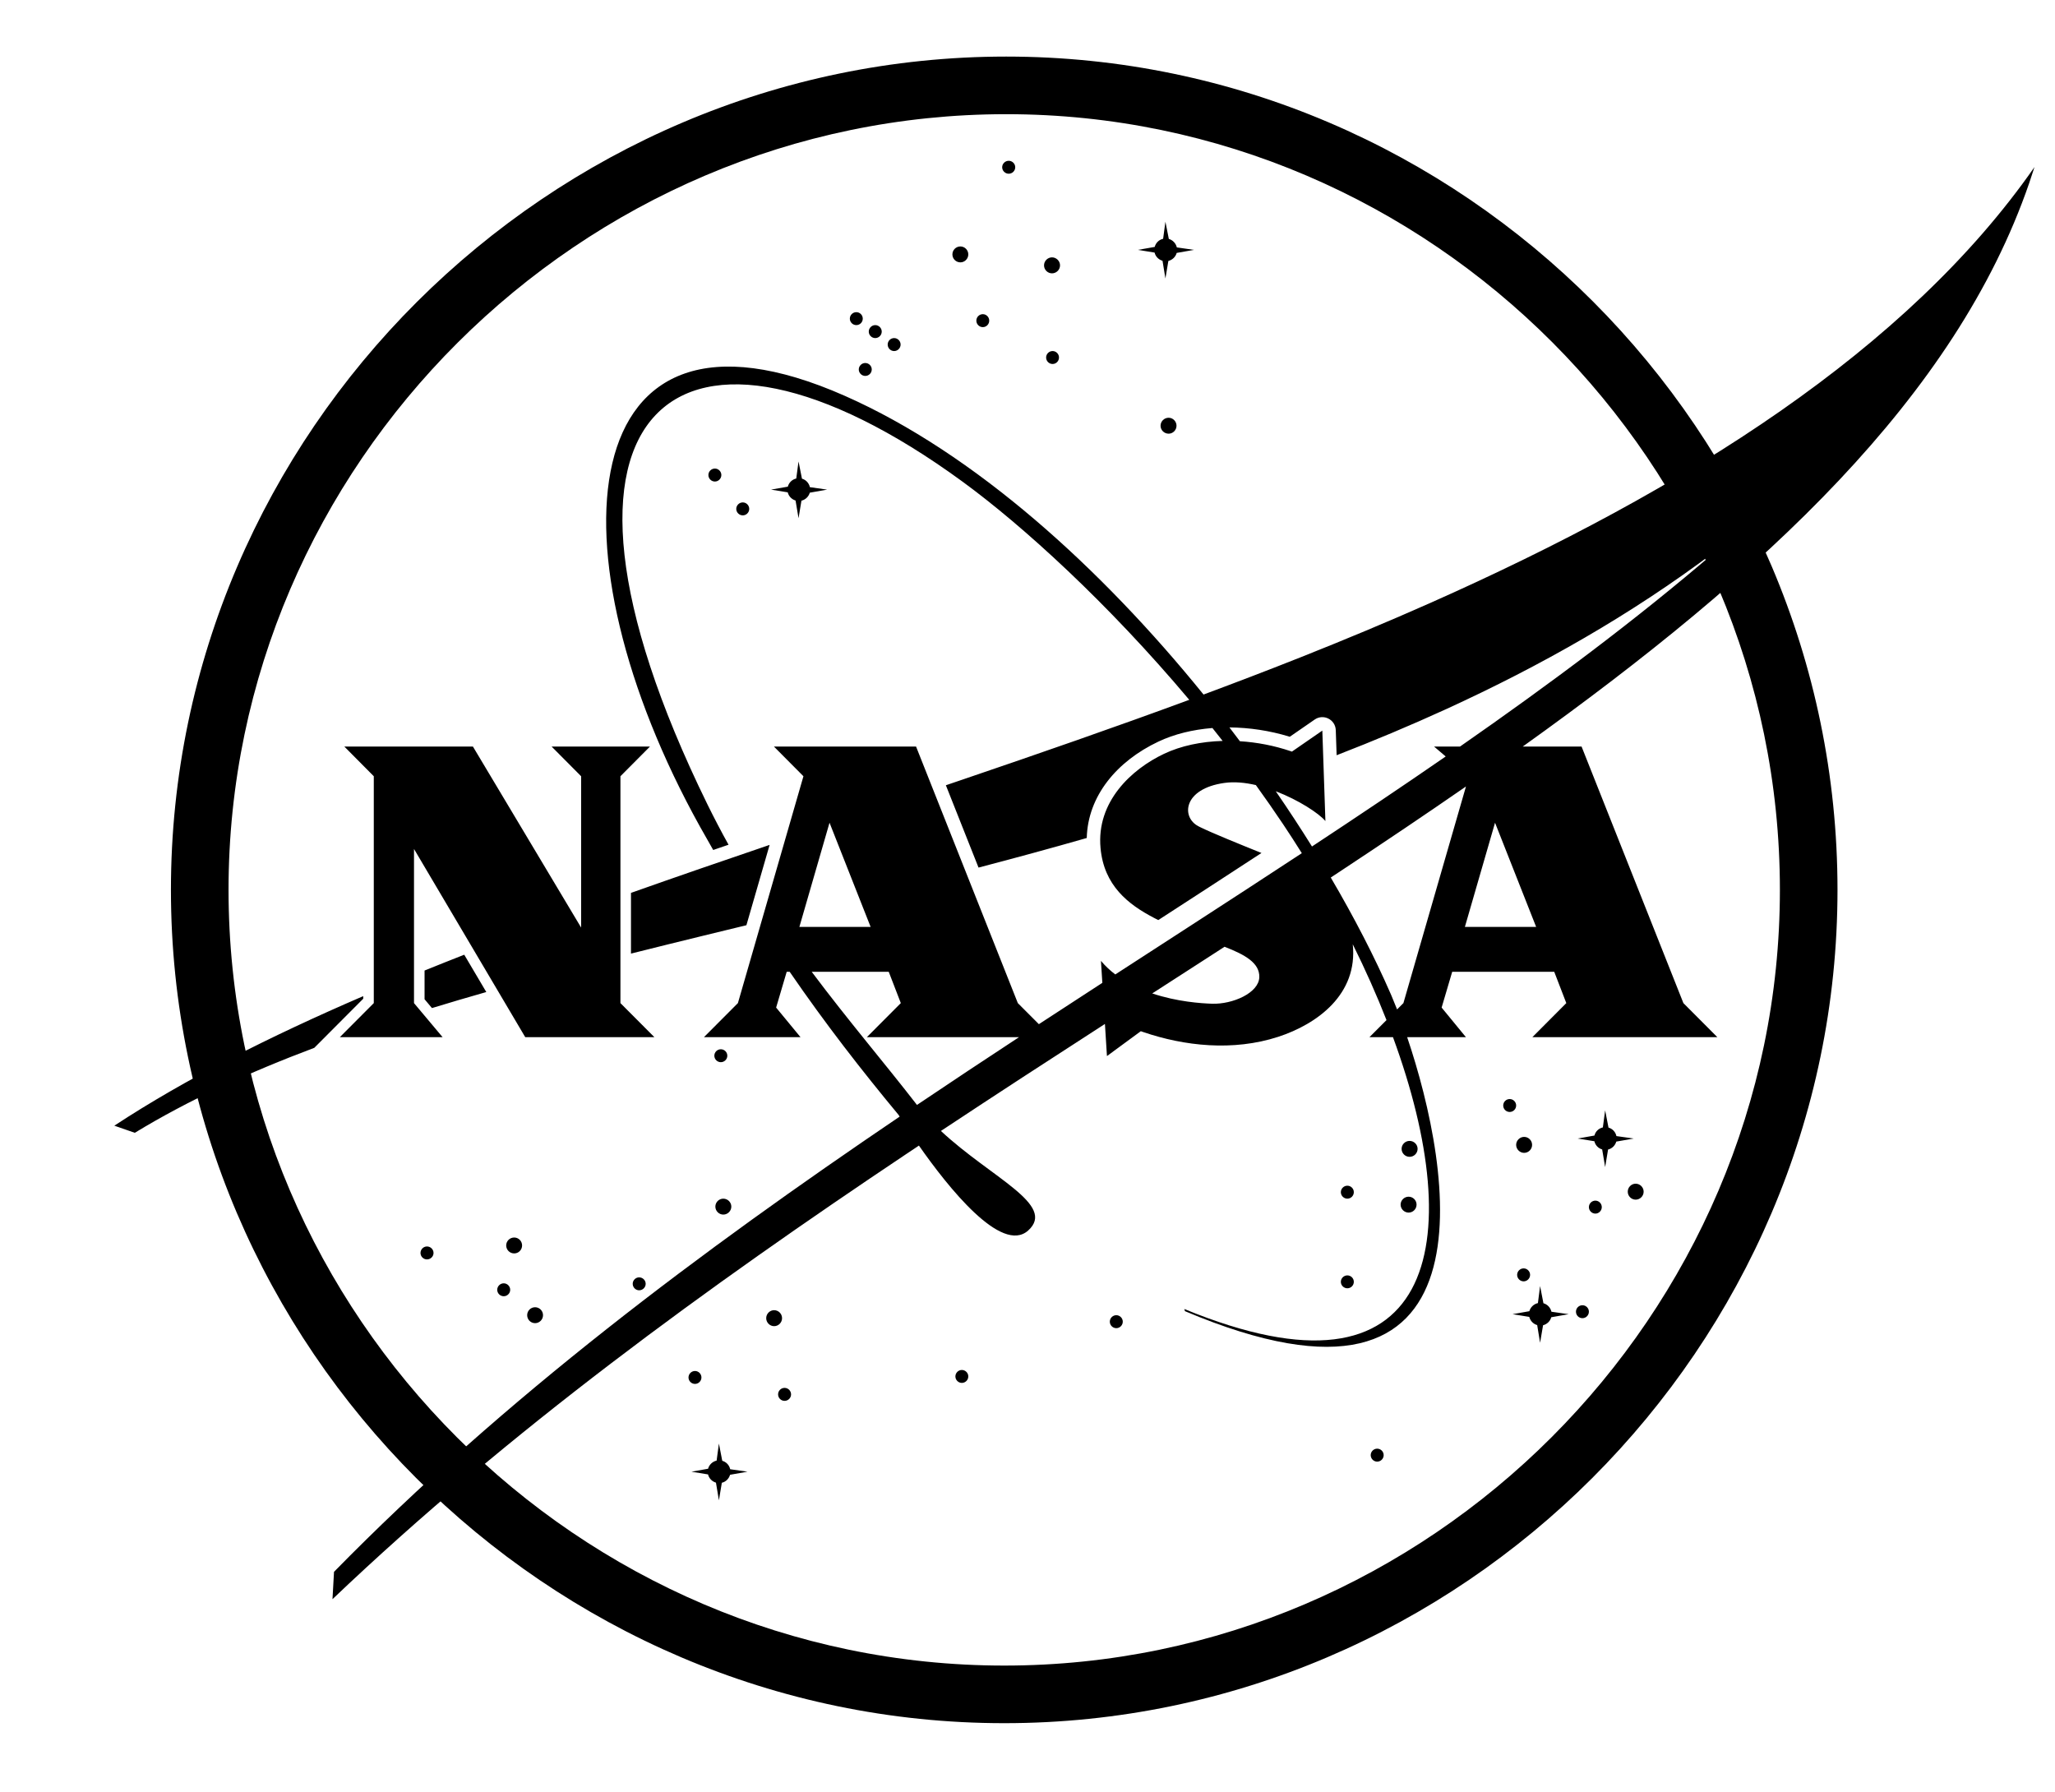 <?xml version="1.0" encoding="utf-8"?>
<svg viewBox="-1.389 1.297 149.831 130.654" xmlns="http://www.w3.org/2000/svg">
  <title> flat-nasa-logo </title>
  <g transform="matrix(1, 0, 0, 1, 6.946, 5.422)">
    <path d="M65.026,-7.95807864e-15 C31.663,-7.95807864e-15 4.128,27.443 4.128,60.752 C4.128,94.09 31.548,121.51 64.886,121.51 C98.217,121.51 125.638,94.088 125.638,60.752 C125.638,27.395 98.332,-7.95807864e-15 65.026,-7.95807864e-15 Z M65.026,4.2 C96.009,4.2 121.438,29.712 121.438,60.752 C121.438,91.768 95.897,117.31 64.886,117.31 C33.867,117.31 8.328,91.77 8.328,60.752 C8.328,29.765 33.979,4.2 65.026,4.2 Z"/>
    <path d="M44.081,101.123 L44.325,102.38 C44.614,102.459 44.84,102.699 44.903,102.995 L46.166,103.175 L44.894,103.399 C44.811,103.686 44.586,103.912 44.294,103.982 L44.081,105.262 L43.866,103.973 C43.579,103.888 43.359,103.66 43.288,103.373 L42.079,103.175 L43.29,102.96 C43.373,102.664 43.614,102.432 43.914,102.366 L44.081,101.123 Z M92.075,101.495 C92.336,101.495 92.549,101.708 92.549,101.967 C92.549,102.227 92.336,102.441 92.075,102.441 C91.819,102.441 91.604,102.227 91.604,101.967 C91.604,101.708 91.819,101.495 92.075,101.495 Z M48.868,97.064 C49.129,97.064 49.342,97.277 49.342,97.538 C49.342,97.797 49.129,98.01 48.868,98.01 C48.607,98.01 48.396,97.797 48.396,97.538 C48.396,97.277 48.607,97.064 48.868,97.064 Z M42.338,95.832 C42.594,95.832 42.807,96.043 42.807,96.306 C42.807,96.562 42.594,96.775 42.338,96.775 C42.079,96.775 41.864,96.562 41.864,96.306 C41.864,96.043 42.079,95.832 42.338,95.832 Z M61.792,95.758 C62.051,95.758 62.264,95.971 62.264,96.229 C62.264,96.488 62.051,96.701 61.792,96.701 C61.538,96.701 61.323,96.488 61.323,96.229 C61.323,95.971 61.538,95.758 61.792,95.758 Z M103.953,89.638 L104.197,90.892 C104.49,90.976 104.714,91.214 104.781,91.512 L106.04,91.69 L104.768,91.914 C104.692,92.201 104.455,92.425 104.171,92.497 L103.953,93.775 L103.742,92.486 C103.455,92.403 103.238,92.175 103.164,91.888 L101.947,91.69 L103.171,91.473 C103.254,91.179 103.495,90.949 103.795,90.882 L103.953,89.638 Z M73.055,91.764 C73.312,91.764 73.527,91.977 73.527,92.236 C73.527,92.497 73.312,92.71 73.055,92.71 C72.797,92.71 72.582,92.497 72.582,92.236 C72.582,91.977 72.797,91.764 73.055,91.764 Z M48.105,91.399 C48.427,91.399 48.685,91.662 48.685,91.982 C48.685,92.299 48.427,92.564 48.105,92.564 C47.792,92.564 47.529,92.299 47.529,91.982 C47.529,91.662 47.792,91.399 48.105,91.399 Z M30.679,91.184 C30.998,91.184 31.257,91.445 31.257,91.764 C31.257,92.082 30.998,92.345 30.679,92.345 C30.357,92.345 30.101,92.082 30.101,91.764 C30.101,91.445 30.357,91.184 30.679,91.184 Z M107.041,91.038 C107.3,91.038 107.512,91.251 107.512,91.508 C107.512,91.769 107.3,91.982 107.041,91.982 C106.78,91.982 106.569,91.769 106.569,91.508 C106.569,91.251 106.78,91.038 107.041,91.038 Z M28.392,89.44 C28.648,89.44 28.864,89.655 28.864,89.912 C28.864,90.173 28.648,90.382 28.392,90.382 C28.133,90.382 27.918,90.173 27.918,89.912 C27.918,89.655 28.133,89.44 28.392,89.44 Z M38.264,89.006 C38.524,89.006 38.742,89.216 38.742,89.477 C38.742,89.736 38.524,89.949 38.264,89.949 C38.012,89.949 37.796,89.736 37.796,89.477 C37.796,89.216 38.012,89.006 38.264,89.006 Z M89.901,88.862 C90.162,88.862 90.373,89.073 90.373,89.332 C90.373,89.59 90.162,89.803 89.901,89.803 C89.643,89.803 89.427,89.59 89.427,89.332 C89.427,89.073 89.643,88.862 89.901,88.862 Z M102.754,88.351 C103.01,88.351 103.225,88.564 103.225,88.823 C103.225,89.082 103.01,89.297 102.754,89.297 C102.495,89.297 102.28,89.082 102.28,88.823 C102.28,88.564 102.495,88.351 102.754,88.351 Z M22.796,86.753 C23.059,86.753 23.274,86.968 23.274,87.227 C23.274,87.484 23.059,87.697 22.796,87.697 C22.537,87.697 22.324,87.484 22.324,87.227 C22.324,86.968 22.537,86.753 22.796,86.753 Z M29.155,86.101 C29.474,86.101 29.731,86.362 29.731,86.679 C29.731,86.999 29.474,87.26 29.155,87.26 C28.831,87.26 28.572,86.999 28.572,86.679 C28.572,86.362 28.831,86.101 29.155,86.101 Z M44.403,83.268 C44.72,83.268 44.986,83.529 44.986,83.847 C44.986,84.166 44.72,84.429 44.403,84.429 C44.085,84.429 43.822,84.166 43.822,83.847 C43.822,83.529 44.085,83.268 44.403,83.268 Z M107.986,83.412 C108.239,83.412 108.452,83.623 108.452,83.886 C108.452,84.142 108.239,84.358 107.986,84.358 C107.726,84.358 107.512,84.142 107.512,83.886 C107.512,83.623 107.726,83.412 107.986,83.412 Z M94.367,83.125 C94.688,83.125 94.947,83.386 94.947,83.703 C94.947,84.021 94.688,84.284 94.367,84.284 C94.051,84.284 93.784,84.021 93.784,83.703 C93.784,83.386 94.051,83.125 94.367,83.125 Z M110.921,82.177 C111.241,82.177 111.504,82.44 111.504,82.76 C111.504,83.079 111.241,83.34 110.921,83.34 C110.606,83.34 110.345,83.079 110.345,82.76 C110.345,82.44 110.606,82.177 110.921,82.177 Z M89.901,82.323 C90.162,82.323 90.373,82.536 90.373,82.794 C90.373,83.055 90.162,83.268 89.901,83.268 C89.643,83.268 89.427,83.055 89.427,82.794 C89.427,82.536 89.643,82.323 89.901,82.323 Z M108.697,76.829 L108.941,78.086 C109.232,78.169 109.456,78.405 109.519,78.705 L110.782,78.884 L109.51,79.107 C109.427,79.39 109.202,79.618 108.91,79.686 L108.697,80.966 L108.48,79.679 C108.197,79.599 107.976,79.368 107.913,79.081 L106.695,78.884 L107.917,78.666 C107.989,78.368 108.23,78.142 108.53,78.073 L108.697,76.829 Z M94.438,79.057 C94.758,79.057 95.023,79.318 95.023,79.636 C95.023,79.957 94.758,80.218 94.438,80.218 C94.119,80.218 93.856,79.957 93.856,79.636 C93.856,79.318 94.119,79.057 94.438,79.057 Z M102.789,78.764 C103.113,78.764 103.371,79.029 103.371,79.347 C103.371,79.662 103.113,79.929 102.789,79.929 C102.473,79.929 102.208,79.662 102.208,79.347 C102.208,79.029 102.473,78.764 102.789,78.764 Z M101.736,76.005 C101.999,76.005 102.208,76.218 102.208,76.477 C102.208,76.736 101.999,76.947 101.736,76.947 C101.476,76.947 101.265,76.736 101.265,76.477 C101.265,76.218 101.476,76.005 101.736,76.005 Z M44.22,72.375 C44.481,72.375 44.694,72.586 44.694,72.847 C44.694,73.105 44.481,73.318 44.22,73.318 C43.964,73.318 43.748,73.105 43.748,72.847 C43.748,72.586 43.964,72.375 44.22,72.375 Z M49.886,29.52 L50.136,30.774 C50.427,30.857 50.649,31.096 50.714,31.394 L51.973,31.572 L50.707,31.796 C50.624,32.083 50.394,32.307 50.099,32.379 L49.886,33.657 L49.67,32.368 C49.39,32.284 49.168,32.057 49.099,31.77 L47.883,31.572 L49.105,31.357 C49.185,31.059 49.42,30.831 49.72,30.763 L49.886,29.52 Z M45.82,32.505 C46.081,32.505 46.292,32.72 46.292,32.979 C46.292,33.235 46.081,33.45 45.82,33.45 C45.562,33.45 45.346,33.235 45.346,32.979 C45.346,32.72 45.562,32.505 45.82,32.505 Z M43.788,30.037 C44.046,30.037 44.259,30.25 44.259,30.509 C44.259,30.768 44.046,30.983 43.788,30.983 C43.527,30.983 43.314,30.768 43.314,30.509 C43.314,30.25 43.527,30.037 43.788,30.037 Z M76.871,26.333 C77.184,26.333 77.445,26.596 77.445,26.915 C77.445,27.233 77.184,27.494 76.871,27.494 C76.545,27.494 76.282,27.233 76.282,26.915 C76.282,26.596 76.545,26.333 76.871,26.333 Z M54.753,22.341 C55.01,22.341 55.225,22.555 55.225,22.811 C55.225,23.072 55.01,23.283 54.753,23.283 C54.494,23.283 54.279,23.072 54.279,22.811 C54.279,22.555 54.494,22.341 54.753,22.341 Z M68.41,21.47 C68.668,21.47 68.877,21.683 68.877,21.941 C68.877,22.2 68.668,22.413 68.41,22.413 C68.149,22.413 67.938,22.2 67.938,21.941 C67.938,21.683 68.149,21.47 68.41,21.47 Z M56.857,20.524 C57.114,20.524 57.329,20.737 57.329,20.996 C57.329,21.254 57.114,21.47 56.857,21.47 C56.596,21.47 56.386,21.254 56.386,20.996 C56.386,20.737 56.596,20.524 56.857,20.524 Z M55.481,19.578 C55.738,19.578 55.953,19.794 55.953,20.052 C55.953,20.311 55.738,20.524 55.481,20.524 C55.223,20.524 55.007,20.311 55.007,20.052 C55.007,19.794 55.223,19.578 55.481,19.578 Z M63.323,18.781 C63.581,18.781 63.79,18.994 63.79,19.252 C63.79,19.513 63.581,19.726 63.323,19.726 C63.064,19.726 62.851,19.513 62.851,19.252 C62.851,18.994 63.064,18.781 63.323,18.781 Z M54.099,18.635 C54.362,18.635 54.57,18.848 54.57,19.107 C54.57,19.365 54.362,19.578 54.099,19.578 C53.84,19.578 53.627,19.365 53.627,19.107 C53.627,18.848 53.84,18.635 54.099,18.635 Z M76.636,12.041 L76.884,13.294 C77.173,13.378 77.399,13.617 77.469,13.913 L78.721,14.093 L77.458,14.315 C77.378,14.604 77.143,14.826 76.851,14.9 L76.636,16.178 L76.425,14.889 C76.142,14.806 75.914,14.58 75.847,14.291 L74.634,14.093 L75.855,13.878 C75.934,13.58 76.169,13.35 76.469,13.285 L76.636,12.041 Z M68.368,14.639 C68.684,14.639 68.953,14.904 68.953,15.222 C68.953,15.544 68.684,15.804 68.368,15.804 C68.049,15.804 67.786,15.544 67.786,15.222 C67.786,14.904 68.049,14.639 68.368,14.639 Z M61.688,13.843 C62.003,13.843 62.264,14.104 62.264,14.424 C62.264,14.741 62.003,15.004 61.688,15.004 C61.364,15.004 61.105,14.741 61.105,14.424 C61.105,14.104 61.364,13.843 61.688,13.843 Z M65.212,7.598 C65.471,7.598 65.686,7.809 65.686,8.07 C65.686,8.328 65.471,8.541 65.212,8.541 C64.951,8.541 64.734,8.328 64.734,8.07 C64.734,7.809 64.951,7.598 65.212,7.598 Z"/>
    <path d="M140,8.055 L139.613,9.228 C134.234,24.844 120.329,37.691 102.689,50.305 L106.978,50.305 L114.402,69.01 L116.878,71.494 L103.391,71.494 L105.865,69.01 L104.986,66.729 L97.545,66.729 L96.775,69.336 L98.547,71.494 L94.262,71.494 C97.514,81.105 101.151,101.22 78.062,91.471 L78.012,91.313 C96.43,98.897 98.734,86.488 93.228,71.495 L91.512,71.494 L92.755,70.249 C92.04,68.426 91.216,66.573 90.295,64.72 C90.682,68.369 87.708,70.538 84.86,71.468 C81.558,72.542 78.006,72.138 75.035,71.126 L74.842,71.059 L72.373,72.872 L72.226,70.53 C68.274,73.082 64.276,75.676 60.268,78.331 C63.93,81.752 68.719,83.717 66.627,85.592 C64.682,87.33 60.793,82.441 58.664,79.398 L57.777,79.99 C43.295,89.673 28.779,100.204 15.907,112.469 L16.018,110.475 C28.487,97.751 42.79,87.082 57.259,77.286 L57.186,77.168 L57.186,77.168 C54.487,73.915 51.86,70.542 49.242,66.729 L49.023,66.729 L48.253,69.336 L50.031,71.494 L42.99,71.494 L45.466,69.01 L50.244,52.47 L48.092,50.305 L58.455,50.305 L65.875,69.01 L67.41,70.546 C68.956,69.535 70.499,68.532 72.037,67.533 L71.936,65.931 C72.25,66.304 72.602,66.632 72.981,66.921 L78.632,63.26 C81.309,61.525 83.962,59.801 86.581,58.079 C86.137,57.367 85.681,56.662 85.214,55.964 C84.569,55 83.906,54.049 83.231,53.114 C82.446,52.932 81.661,52.857 80.947,52.956 C77.916,53.378 77.777,55.459 79.04,56.115 L79.114,56.153 L79.198,56.195 C80.076,56.624 82.094,57.443 83.639,58.065 C81.157,59.689 78.646,61.317 76.116,62.956 L75.935,62.864 L75.818,62.804 C73.91,61.812 72.155,60.433 71.906,57.709 C71.59,54.333 74.158,51.959 76.538,50.833 C77.768,50.25 79.251,49.939 80.808,49.895 C80.561,49.579 80.312,49.265 80.063,48.954 C78.632,49.067 77.278,49.398 76.119,49.947 C73.101,51.374 70.978,53.903 70.901,56.972 C68.273,57.726 65.639,58.441 63.01,59.129 L60.629,53.127 L61.858,52.709 C67.422,50.816 72.967,48.893 78.375,46.898 C72.451,39.853 66.225,34.19 61.833,30.984 C41.357,16.02 28.863,25.173 43.239,54.51 C43.74,55.529 44.254,56.512 44.783,57.463 L43.665,57.846 C43.342,57.286 43.02,56.716 42.696,56.135 C31.624,36.209 33.22,15.876 53.264,24.737 C62.732,28.921 71.964,37.312 79.416,46.513 C81.817,45.62 84.19,44.712 86.523,43.785 C89.717,42.516 92.86,41.207 95.928,39.844 C114.606,31.553 130.725,21.368 140,8.055 Z M18.147,68.503 L18.148,68.691 L14.587,72.264 L14.598,72.264 C9.799,74.068 5.389,76.094 1.494,78.466 L1.43245416e-13,77.947 C5.193,74.537 11.357,71.43 18.147,68.503 Z M56.464,66.729 L50.848,66.729 C53.512,70.286 56.181,73.408 58.522,76.434 C61.001,74.765 63.484,73.12 65.962,71.494 L54.868,71.494 L57.344,69.01 L56.464,66.729 Z M26.146,50.305 L34.035,63.503 L34.035,52.47 L31.883,50.305 L39.055,50.305 L36.901,52.47 L36.901,69.01 L39.377,71.494 L29.961,71.494 L21.85,57.772 L21.85,69.01 L23.935,71.494 L16.442,71.494 L18.918,69.01 L18.918,52.47 L16.77,50.305 L26.146,50.305 Z M89.556,59.285 L88.692,59.855 C90.421,62.799 91.892,65.66 93.056,68.327 L93.13,68.499 C93.256,68.792 93.389,69.118 93.527,69.471 L93.988,69.01 L98.55,53.216 C95.632,55.236 92.627,57.256 89.556,59.285 Z M25.513,65.482 L27.121,68.203 C25.782,68.585 24.461,68.974 23.16,69.372 L22.62,68.729 L22.62,66.635 C23.574,66.248 24.539,65.864 25.513,65.482 Z M80.947,64.902 L80.204,65.383 L78.399,66.548 C77.494,67.132 76.586,67.717 75.675,68.305 C77.487,68.914 79.262,69.031 80.04,69.055 C81.527,69.104 83.449,68.276 83.482,67.118 C83.51,66.078 82.439,65.481 80.947,64.902 Z M47.778,57.475 L46.086,63.332 L44.538,63.708 L42.997,64.083 C41.204,64.521 39.427,64.959 37.67,65.401 L37.67,60.974 C40.989,59.798 44.368,58.635 47.778,57.475 Z M52.146,55.859 L49.949,63.453 L55.142,63.453 L52.146,55.859 Z M100.669,55.859 L98.471,63.453 L103.665,63.453 L100.669,55.859 Z M116.997,35.866 L116.632,36.141 C110.599,40.68 104.013,44.415 97.104,47.577 C94.484,48.775 91.819,49.892 89.119,50.938 L89.057,49.109 C89.03,48.334 88.158,47.895 87.52,48.336 L85.703,49.592 L85.659,49.578 C84.241,49.144 82.751,48.921 81.303,48.91 C81.56,49.245 81.814,49.581 82.066,49.917 C83.309,49.994 84.569,50.236 85.76,50.64 L85.86,50.674 L88.077,49.142 L88.301,55.737 C87.831,55.178 86.365,54.21 84.683,53.565 C85.609,54.911 86.49,56.257 87.322,57.591 C90.636,55.406 93.894,53.224 97.072,51.028 L96.223,50.305 L98.115,50.305 C104.734,45.7 110.99,41.028 116.676,36.143 L116.997,35.866 Z"/>
  </g>
</svg>